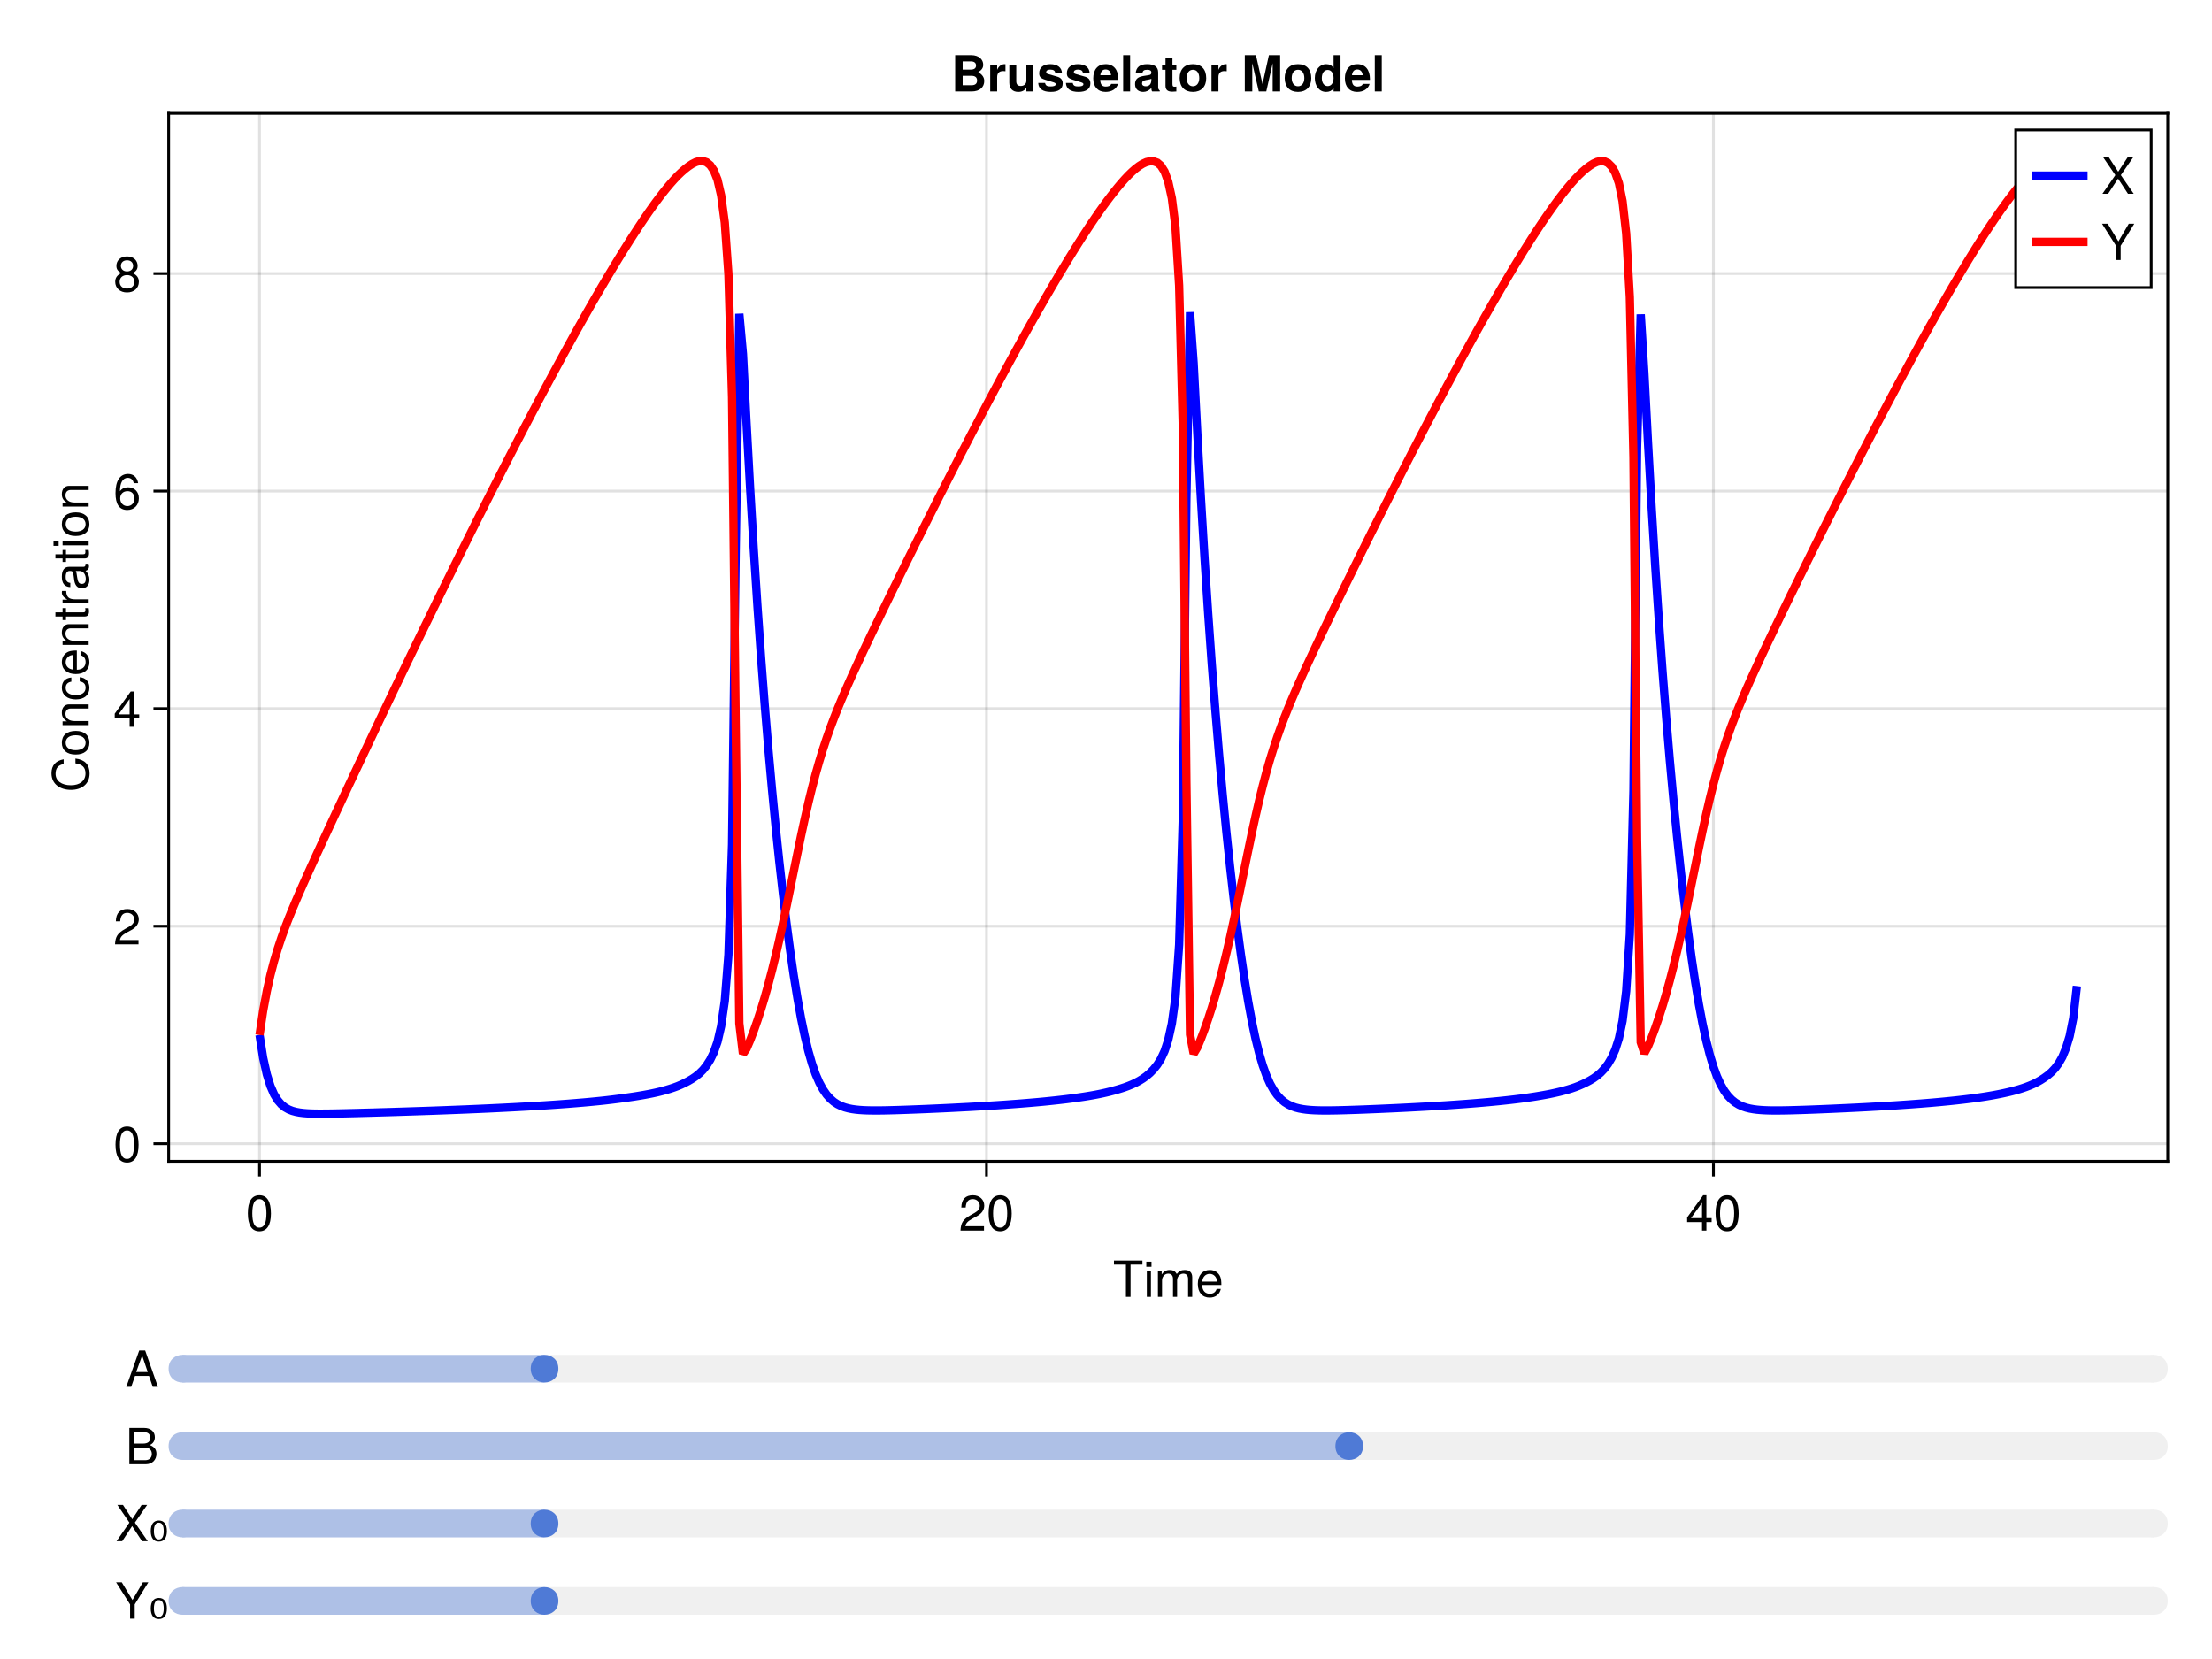 <?xml version="1.0" encoding="UTF-8"?>
<svg xmlns="http://www.w3.org/2000/svg" xmlns:xlink="http://www.w3.org/1999/xlink" width="800" height="600" viewBox="0 0 800 600">
<defs>
<g>
<g id="glyph-0-0-4bf57e7b">
<path d="M 10.672 -11.641 C 10.672 -11.641 6.375 -11.641 6.375 -11.641 C 6.375 -11.641 6.375 0 6.375 0 C 6.375 0 4.703 0 4.703 0 C 4.703 0 4.703 -11.641 4.703 -11.641 C 4.703 -11.641 0.375 -11.641 0.375 -11.641 C 0.375 -11.641 0.375 -13.125 0.375 -13.125 C 0.375 -13.125 10.672 -13.125 10.672 -13.125 C 10.672 -13.125 10.672 -11.641 10.672 -11.641 Z M 10.672 -11.641 "/>
</g>
<g id="glyph-0-1-4bf57e7b">
<path d="M 2.75 0 C 2.75 0 1.266 0 1.266 0 C 1.266 0 1.266 -9.438 1.266 -9.438 C 1.266 -9.438 2.75 -9.438 2.75 -9.438 C 2.75 -9.438 2.75 0 2.75 0 Z M 2.953 -10.859 C 2.953 -10.859 1.078 -10.859 1.078 -10.859 C 1.078 -10.859 1.078 -12.719 1.078 -12.719 C 1.078 -12.719 2.953 -12.719 2.953 -12.719 C 2.953 -12.719 2.953 -10.859 2.953 -10.859 Z M 2.953 -10.859 "/>
</g>
<g id="glyph-0-2-4bf57e7b">
<path d="M 9.234 -4.281 C 9.234 -4.281 2.281 -4.281 2.281 -4.281 C 2.328 -2.125 3.484 -1.109 5.062 -1.109 C 6.266 -1.109 7.109 -1.625 7.531 -2.859 C 7.531 -2.859 9.031 -2.859 9.031 -2.859 C 8.656 -0.953 7.156 0.266 5 0.266 C 2.359 0.266 0.719 -1.562 0.719 -4.656 C 0.719 -7.766 2.406 -9.703 5.047 -9.703 C 6.797 -9.703 8.25 -8.766 8.859 -7.219 C 9.125 -6.516 9.234 -5.656 9.234 -4.281 Z M 7.625 -5.609 C 7.625 -7.094 6.5 -8.312 5.016 -8.312 C 3.516 -8.312 2.453 -7.188 2.328 -5.516 C 2.328 -5.516 7.609 -5.516 7.609 -5.516 C 7.625 -5.547 7.625 -5.609 7.625 -5.609 Z M 7.625 -5.609 "/>
</g>
<g id="glyph-1-0-4bf57e7b">
<path d="M 13.688 0 C 13.688 0 12.188 0 12.188 0 C 12.188 0 12.188 -6.5 12.188 -6.5 C 12.188 -7.688 11.562 -8.391 10.453 -8.391 C 9.234 -8.391 8.219 -7.297 8.219 -5.922 C 8.219 -5.922 8.219 0 8.219 0 C 8.219 0 6.734 0 6.734 0 C 6.734 0 6.734 -6.5 6.734 -6.5 C 6.734 -7.703 6.109 -8.391 4.984 -8.391 C 3.766 -8.391 2.766 -7.297 2.766 -5.922 C 2.766 -5.922 2.766 0 2.766 0 C 2.766 0 1.281 0 1.281 0 C 1.281 0 1.281 -9.438 1.281 -9.438 C 1.281 -9.438 2.641 -9.438 2.641 -9.438 C 2.641 -9.438 2.641 -8.094 2.641 -8.094 C 3.453 -9.234 4.281 -9.703 5.547 -9.703 C 6.766 -9.703 7.531 -9.266 8.078 -8.266 C 8.969 -9.328 9.719 -9.703 10.984 -9.703 C 12.75 -9.703 13.688 -8.766 13.688 -7.078 C 13.688 -7.078 13.688 0 13.688 0 Z M 13.688 0 "/>
</g>
<g id="glyph-1-1-4bf57e7b">
<path d="M 9.203 -9.016 C 9.203 -7.453 8.281 -6.125 6.5 -5.172 C 6.5 -5.172 4.703 -4.188 4.703 -4.188 C 3.125 -3.281 2.562 -2.609 2.391 -1.562 C 2.391 -1.562 9.109 -1.562 9.109 -1.562 C 9.109 -1.562 9.109 0 9.109 0 C 9.109 0 0.609 0 0.609 0 C 0.75 -2.812 1.531 -4.016 4.188 -5.531 C 4.188 -5.531 5.844 -6.469 5.844 -6.469 C 6.984 -7.109 7.578 -7.969 7.578 -8.984 C 7.578 -10.344 6.5 -11.375 5.062 -11.375 C 3.484 -11.375 2.609 -10.469 2.484 -8.328 C 2.484 -8.328 0.906 -8.328 0.906 -8.328 C 0.984 -11.438 2.5 -12.766 5.109 -12.766 C 7.531 -12.766 9.203 -11.172 9.203 -9.016 Z M 9.203 -9.016 "/>
</g>
<g id="glyph-1-2-4bf57e7b">
<path d="M 9.125 -6.141 C 9.125 -1.938 7.656 0.266 4.953 0.266 C 2.219 0.266 0.781 -1.938 0.781 -6.25 C 0.781 -10.531 2.203 -12.766 4.953 -12.766 C 7.719 -12.766 9.125 -10.562 9.125 -6.141 Z M 7.5 -6.281 C 7.5 -9.703 6.656 -11.359 4.953 -11.359 C 3.234 -11.359 2.391 -9.719 2.391 -6.234 C 2.391 -2.734 3.234 -1.047 4.906 -1.047 C 6.672 -1.047 7.5 -2.656 7.5 -6.281 Z M 7.5 -6.281 "/>
</g>
<g id="glyph-1-3-4bf57e7b">
<path d="M 9.359 -3.062 C 9.359 -3.062 7.469 -3.062 7.469 -3.062 C 7.469 -3.062 7.469 0 7.469 0 C 7.469 0 5.891 0 5.891 0 C 5.891 0 5.891 -3.062 5.891 -3.062 C 5.891 -3.062 0.5 -3.062 0.5 -3.062 C 0.5 -3.062 0.5 -4.734 0.5 -4.734 C 0.5 -4.734 6.297 -12.766 6.297 -12.766 C 6.297 -12.766 7.469 -12.766 7.469 -12.766 C 7.469 -12.766 7.469 -4.484 7.469 -4.484 C 7.469 -4.484 9.359 -4.484 9.359 -4.484 C 9.359 -4.484 9.359 -3.062 9.359 -3.062 Z M 5.891 -4.484 C 5.891 -4.484 5.891 -10.062 5.891 -10.062 C 5.891 -10.062 1.891 -4.484 1.891 -4.484 C 1.891 -4.484 5.891 -4.484 5.891 -4.484 Z M 5.891 -4.484 "/>
</g>
<g id="glyph-1-4-4bf57e7b">
<path d="M 11.688 0 C 11.688 0 9.609 0 9.609 0 C 9.609 0 6.031 -5.469 6.031 -5.469 C 6.031 -5.469 2.438 0 2.438 0 C 2.438 0 0.391 0 0.391 0 C 0.391 0 5.047 -6.734 5.047 -6.734 C 5.047 -6.734 0.688 -13.125 0.688 -13.125 C 0.688 -13.125 2.719 -13.125 2.719 -13.125 C 2.719 -13.125 6.078 -7.969 6.078 -7.969 C 6.078 -7.969 9.469 -13.125 9.469 -13.125 C 9.469 -13.125 11.469 -13.125 11.469 -13.125 C 11.469 -13.125 7.031 -6.734 7.031 -6.734 C 7.031 -6.734 11.688 0 11.688 0 Z M 11.688 0 "/>
</g>
<g id="glyph-1-5-4bf57e7b">
<path d="M 11.891 -13.125 C 11.891 -13.125 6.969 -5.141 6.969 -5.141 C 6.969 -5.141 6.969 0 6.969 0 C 6.969 0 5.297 0 5.297 0 C 5.297 0 5.297 -5.141 5.297 -5.141 C 5.297 -5.141 0.234 -13.125 0.234 -13.125 C 0.234 -13.125 2.297 -13.125 2.297 -13.125 C 2.297 -13.125 6.156 -6.734 6.156 -6.734 C 6.156 -6.734 9.906 -13.125 9.906 -13.125 C 9.906 -13.125 11.891 -13.125 11.891 -13.125 Z M 11.891 -13.125 "/>
</g>
<g id="glyph-2-0-4bf57e7b">
<path d="M 9.125 -6.141 C 9.125 -1.938 7.656 0.266 4.953 0.266 C 2.219 0.266 0.781 -1.938 0.781 -6.25 C 0.781 -10.531 2.203 -12.766 4.953 -12.766 C 7.719 -12.766 9.125 -10.562 9.125 -6.141 Z M 7.5 -6.281 C 7.5 -9.703 6.656 -11.359 4.953 -11.359 C 3.234 -11.359 2.391 -9.719 2.391 -6.234 C 2.391 -2.734 3.234 -1.047 4.906 -1.047 C 6.672 -1.047 7.5 -2.656 7.5 -6.281 Z M 7.5 -6.281 "/>
</g>
<g id="glyph-2-1-4bf57e7b">
<path d="M 9.203 -9.016 C 9.203 -7.453 8.281 -6.125 6.5 -5.172 C 6.5 -5.172 4.703 -4.188 4.703 -4.188 C 3.125 -3.281 2.562 -2.609 2.391 -1.562 C 2.391 -1.562 9.109 -1.562 9.109 -1.562 C 9.109 -1.562 9.109 0 9.109 0 C 9.109 0 0.609 0 0.609 0 C 0.75 -2.812 1.531 -4.016 4.188 -5.531 C 4.188 -5.531 5.844 -6.469 5.844 -6.469 C 6.984 -7.109 7.578 -7.969 7.578 -8.984 C 7.578 -10.344 6.5 -11.375 5.062 -11.375 C 3.484 -11.375 2.609 -10.469 2.484 -8.328 C 2.484 -8.328 0.906 -8.328 0.906 -8.328 C 0.984 -11.438 2.5 -12.766 5.109 -12.766 C 7.531 -12.766 9.203 -11.172 9.203 -9.016 Z M 9.203 -9.016 "/>
</g>
<g id="glyph-2-2-4bf57e7b">
<path d="M 9.359 -3.062 C 9.359 -3.062 7.469 -3.062 7.469 -3.062 C 7.469 -3.062 7.469 0 7.469 0 C 7.469 0 5.891 0 5.891 0 C 5.891 0 5.891 -3.062 5.891 -3.062 C 5.891 -3.062 0.5 -3.062 0.5 -3.062 C 0.5 -3.062 0.5 -4.734 0.5 -4.734 C 0.5 -4.734 6.297 -12.766 6.297 -12.766 C 6.297 -12.766 7.469 -12.766 7.469 -12.766 C 7.469 -12.766 7.469 -4.484 7.469 -4.484 C 7.469 -4.484 9.359 -4.484 9.359 -4.484 C 9.359 -4.484 9.359 -3.062 9.359 -3.062 Z M 5.891 -4.484 C 5.891 -4.484 5.891 -10.062 5.891 -10.062 C 5.891 -10.062 1.891 -4.484 1.891 -4.484 C 1.891 -4.484 5.891 -4.484 5.891 -4.484 Z M 5.891 -4.484 "/>
</g>
<g id="glyph-2-3-4bf57e7b">
<path d="M 9.234 -3.594 C 9.234 -1.281 7.469 0.266 4.953 0.266 C 2.438 0.266 0.672 -1.281 0.672 -3.625 C 0.672 -5.016 1.391 -6.016 2.844 -6.719 C 1.547 -7.531 1.109 -8.172 1.109 -9.359 C 1.109 -11.359 2.703 -12.766 4.953 -12.766 C 7.219 -12.766 8.781 -11.359 8.781 -9.359 C 8.781 -8.156 8.359 -7.5 7.031 -6.719 C 8.516 -6.016 9.234 -5.016 9.234 -3.594 Z M 7.156 -9.328 C 7.156 -10.562 6.297 -11.359 4.953 -11.359 C 3.625 -11.359 2.734 -10.562 2.734 -9.344 C 2.734 -8.141 3.625 -7.344 4.953 -7.344 C 6.281 -7.344 7.156 -8.141 7.156 -9.328 Z M 7.609 -3.578 C 7.609 -5.078 6.531 -6.016 4.953 -6.016 C 3.359 -6.016 2.281 -5.078 2.281 -3.578 C 2.281 -2.094 3.359 -1.141 4.906 -1.141 C 6.531 -1.141 7.609 -2.062 7.609 -3.578 Z M 7.609 -3.578 "/>
</g>
<g id="glyph-2-4-4bf57e7b">
<path d="M 11.219 -3.75 C 11.219 -1.578 9.703 0 7.344 0 C 7.344 0 1.422 0 1.422 0 C 1.422 0 1.422 -13.125 1.422 -13.125 C 1.422 -13.125 6.75 -13.125 6.75 -13.125 C 9.234 -13.125 10.641 -11.703 10.641 -9.797 C 10.641 -8.453 10.016 -7.484 8.812 -6.938 C 10.5 -6.281 11.219 -5.328 11.219 -3.75 Z M 8.969 -9.562 C 8.969 -10.891 8.188 -11.641 6.344 -11.641 C 6.344 -11.641 3.094 -11.641 3.094 -11.641 C 3.094 -11.641 3.094 -7.469 3.094 -7.469 C 3.094 -7.469 6.344 -7.469 6.344 -7.469 C 8.188 -7.469 8.969 -8.219 8.969 -9.562 Z M 9.547 -3.719 C 9.547 -5 8.766 -6 7.188 -6 C 7.188 -6 3.094 -6 3.094 -6 C 3.094 -6 3.094 -1.469 3.094 -1.469 C 3.094 -1.469 7.188 -1.469 7.188 -1.469 C 8.766 -1.469 9.547 -2.469 9.547 -3.719 Z M 9.547 -3.719 "/>
</g>
<g id="glyph-2-5-4bf57e7b">
<path d="M 11.688 0 C 11.688 0 9.609 0 9.609 0 C 9.609 0 6.031 -5.469 6.031 -5.469 C 6.031 -5.469 2.438 0 2.438 0 C 2.438 0 0.391 0 0.391 0 C 0.391 0 5.047 -6.734 5.047 -6.734 C 5.047 -6.734 0.688 -13.125 0.688 -13.125 C 0.688 -13.125 2.719 -13.125 2.719 -13.125 C 2.719 -13.125 6.078 -7.969 6.078 -7.969 C 6.078 -7.969 9.469 -13.125 9.469 -13.125 C 9.469 -13.125 11.469 -13.125 11.469 -13.125 C 11.469 -13.125 7.031 -6.734 7.031 -6.734 C 7.031 -6.734 11.688 0 11.688 0 Z M 11.688 0 "/>
</g>
<g id="glyph-2-6-4bf57e7b">
<path d="M 11.891 -13.125 C 11.891 -13.125 6.969 -5.141 6.969 -5.141 C 6.969 -5.141 6.969 0 6.969 0 C 6.969 0 5.297 0 5.297 0 C 5.297 0 5.297 -5.141 5.297 -5.141 C 5.297 -5.141 0.234 -13.125 0.234 -13.125 C 0.234 -13.125 2.297 -13.125 2.297 -13.125 C 2.297 -13.125 6.156 -6.734 6.156 -6.734 C 6.156 -6.734 9.906 -13.125 9.906 -13.125 C 9.906 -13.125 11.891 -13.125 11.891 -13.125 Z M 11.891 -13.125 "/>
</g>
<g id="glyph-3-0-4bf57e7b">
<path d="M -4.781 -12.188 C -1.375 -11.797 0.328 -9.984 0.328 -6.781 C 0.328 -2.938 -2.578 -0.859 -6.406 -0.859 C -10.234 -0.859 -13.453 -2.875 -13.453 -6.859 C -13.453 -9.734 -11.938 -11.391 -9.047 -11.922 C -9.047 -11.922 -9.047 -10.203 -9.047 -10.203 C -11.047 -9.797 -11.969 -8.719 -11.969 -6.656 C -11.969 -4.125 -9.797 -2.531 -6.422 -2.531 C -3.156 -2.531 -1.156 -4.188 -1.156 -6.797 C -1.156 -9.016 -2.297 -10.062 -4.781 -10.453 C -4.781 -10.453 -4.781 -12.188 -4.781 -12.188 Z M -4.781 -12.188 "/>
</g>
<g id="glyph-3-1-4bf57e7b">
<path d="M -4.641 -9.188 C -1.547 -9.188 0.266 -7.562 0.266 -4.906 C 0.266 -2.234 -1.547 -0.641 -4.719 -0.641 C -7.891 -0.641 -9.703 -2.25 -9.703 -4.891 C -9.703 -7.609 -7.906 -9.188 -4.641 -9.188 Z M -4.656 -7.609 C -7 -7.609 -8.312 -6.609 -8.312 -4.906 C -8.312 -3.234 -6.984 -2.219 -4.719 -2.219 C -2.438 -2.219 -1.109 -3.234 -1.109 -4.906 C -1.109 -6.562 -2.453 -7.609 -4.656 -7.609 Z M -4.656 -7.609 "/>
</g>
<g id="glyph-3-2-4bf57e7b">
<path d="M 0 -8.766 C 0 -8.766 0 -7.266 0 -7.266 C 0 -7.266 -6.531 -7.266 -6.531 -7.266 C -7.672 -7.266 -8.391 -6.516 -8.391 -5.328 C -8.391 -3.797 -7.125 -2.75 -5.203 -2.75 C -5.203 -2.75 0 -2.75 0 -2.75 C 0 -2.75 0 -1.266 0 -1.266 C 0 -1.266 -9.438 -1.266 -9.438 -1.266 C -9.438 -1.266 -9.438 -2.641 -9.438 -2.641 C -9.438 -2.641 -7.844 -2.641 -7.844 -2.641 C -9.156 -3.469 -9.703 -4.375 -9.703 -5.781 C -9.703 -7.594 -8.688 -8.766 -7.125 -8.766 C -7.125 -8.766 0 -8.766 0 -8.766 Z M 0 -8.766 "/>
</g>
<g id="glyph-3-3-4bf57e7b">
<path d="M -3.234 -8.594 C -1.078 -8.406 0.266 -6.984 0.266 -4.734 C 0.266 -2.172 -1.578 -0.562 -4.625 -0.562 C -7.766 -0.562 -9.703 -2.219 -9.703 -4.75 C -9.703 -6.859 -8.562 -8.297 -6.266 -8.484 C -6.266 -8.484 -6.266 -6.969 -6.266 -6.969 C -7.578 -6.781 -8.312 -6 -8.312 -4.734 C -8.312 -3.094 -6.984 -2.125 -4.625 -2.125 C -2.391 -2.125 -1.109 -3.109 -1.109 -4.766 C -1.109 -6.047 -1.734 -6.828 -3.234 -7.078 C -3.234 -7.078 -3.234 -8.594 -3.234 -8.594 Z M -3.234 -8.594 "/>
</g>
<g id="glyph-3-4-4bf57e7b">
<path d="M -4.281 -9.234 C -4.281 -9.234 -4.281 -2.281 -4.281 -2.281 C -2.125 -2.328 -1.109 -3.484 -1.109 -5.062 C -1.109 -6.266 -1.625 -7.109 -2.859 -7.531 C -2.859 -7.531 -2.859 -9.031 -2.859 -9.031 C -0.953 -8.656 0.266 -7.156 0.266 -5 C 0.266 -2.359 -1.562 -0.719 -4.656 -0.719 C -7.766 -0.719 -9.703 -2.406 -9.703 -5.047 C -9.703 -6.797 -8.766 -8.25 -7.219 -8.859 C -6.516 -9.125 -5.656 -9.234 -4.281 -9.234 Z M -5.609 -7.625 C -7.094 -7.625 -8.312 -6.5 -8.312 -5.016 C -8.312 -3.516 -7.188 -2.453 -5.516 -2.328 C -5.516 -2.328 -5.516 -7.609 -5.516 -7.609 C -5.547 -7.625 -5.609 -7.625 -5.609 -7.625 Z M -5.609 -7.625 "/>
</g>
<g id="glyph-4-0-4bf57e7b">
<path d="M 0 -8.766 C 0 -8.766 0 -7.266 0 -7.266 C 0 -7.266 -6.531 -7.266 -6.531 -7.266 C -7.672 -7.266 -8.391 -6.516 -8.391 -5.328 C -8.391 -3.797 -7.125 -2.75 -5.203 -2.75 C -5.203 -2.75 0 -2.75 0 -2.75 C 0 -2.75 0 -1.266 0 -1.266 C 0 -1.266 -9.438 -1.266 -9.438 -1.266 C -9.438 -1.266 -9.438 -2.641 -9.438 -2.641 C -9.438 -2.641 -7.844 -2.641 -7.844 -2.641 C -9.156 -3.469 -9.703 -4.375 -9.703 -5.781 C -9.703 -7.594 -8.688 -8.766 -7.125 -8.766 C -7.125 -8.766 0 -8.766 0 -8.766 Z M 0 -8.766 "/>
</g>
<g id="glyph-5-0-4bf57e7b">
<path d="M 0 -4.578 C 0.094 -4.062 0.125 -3.703 0.125 -3.344 C 0.125 -2.172 -0.406 -1.531 -1.375 -1.531 C -1.375 -1.531 -8.203 -1.531 -8.203 -1.531 C -8.203 -1.531 -8.203 -0.25 -8.203 -0.25 C -8.203 -0.25 -9.438 -0.25 -9.438 -0.25 C -9.438 -0.25 -9.438 -1.531 -9.438 -1.531 C -9.438 -1.531 -12.031 -1.531 -12.031 -1.531 C -12.031 -1.531 -12.031 -3.031 -12.031 -3.031 C -12.031 -3.031 -9.438 -3.031 -9.438 -3.031 C -9.438 -3.031 -9.438 -4.578 -9.438 -4.578 C -9.438 -4.578 -8.203 -4.578 -8.203 -4.578 C -8.203 -4.578 -8.203 -3.031 -8.203 -3.031 C -8.203 -3.031 -2.031 -3.031 -2.031 -3.031 C -1.375 -3.031 -1.188 -3.203 -1.188 -3.859 C -1.188 -4.141 -1.203 -4.375 -1.266 -4.578 C -1.266 -4.578 0 -4.578 0 -4.578 Z M 0 -4.578 "/>
</g>
<g id="glyph-5-1-4bf57e7b">
<path d="M -8.125 -5.781 C -8.078 -3.453 -7.016 -2.75 -4.891 -2.75 C -4.891 -2.75 0 -2.75 0 -2.75 C 0 -2.75 0 -1.266 0 -1.266 C 0 -1.266 -9.438 -1.266 -9.438 -1.266 C -9.438 -1.266 -9.438 -2.625 -9.438 -2.625 C -9.438 -2.625 -7.719 -2.625 -7.719 -2.625 C -9.125 -3.484 -9.703 -4.234 -9.703 -5.203 C -9.703 -5.406 -9.688 -5.531 -9.641 -5.781 C -9.641 -5.781 -8.125 -5.781 -8.125 -5.781 Z M -8.125 -5.781 "/>
</g>
<g id="glyph-5-2-4bf57e7b">
<path d="M -0.031 -9.625 C 0.094 -9.141 0.125 -8.906 0.125 -8.609 C 0.125 -7.859 -0.391 -7.219 -1.109 -7.062 C -0.234 -6.234 0.266 -5.062 0.266 -3.859 C 0.266 -1.938 -0.734 -0.75 -2.453 -0.75 C -3.594 -0.75 -4.453 -1.312 -4.891 -2.406 C -5.125 -2.984 -5.203 -3.312 -5.469 -5.438 C -5.609 -6.625 -5.891 -7 -6.516 -7 C -6.516 -7 -6.906 -7 -6.906 -7 C -7.812 -7 -8.312 -6.25 -8.312 -4.891 C -8.312 -3.484 -7.797 -2.812 -6.641 -2.688 C -6.641 -2.688 -6.641 -1.172 -6.641 -1.172 C -8.812 -1.266 -9.703 -2.656 -9.703 -4.953 C -9.703 -7.266 -8.797 -8.5 -7.125 -8.5 C -7.125 -8.5 -1.875 -8.5 -1.875 -8.5 C -1.406 -8.5 -1.141 -8.781 -1.141 -9.312 C -1.141 -9.391 -1.141 -9.469 -1.172 -9.625 C -1.172 -9.625 -0.031 -9.625 -0.031 -9.625 Z M -3.266 -7 C -3.266 -7 -4.656 -7 -4.656 -7 C -4.422 -6.5 -4.359 -6.172 -4.141 -4.594 C -3.906 -2.984 -3.469 -2.328 -2.484 -2.328 C -1.453 -2.328 -1.047 -3 -1.047 -4.172 C -1.047 -5.641 -1.906 -7 -3.266 -7 Z M -3.266 -7 "/>
</g>
<g id="glyph-6-0-4bf57e7b">
<path d="M 0 -4.578 C 0.094 -4.062 0.125 -3.703 0.125 -3.344 C 0.125 -2.172 -0.406 -1.531 -1.375 -1.531 C -1.375 -1.531 -8.203 -1.531 -8.203 -1.531 C -8.203 -1.531 -8.203 -0.25 -8.203 -0.25 C -8.203 -0.25 -9.438 -0.25 -9.438 -0.25 C -9.438 -0.25 -9.438 -1.531 -9.438 -1.531 C -9.438 -1.531 -12.031 -1.531 -12.031 -1.531 C -12.031 -1.531 -12.031 -3.031 -12.031 -3.031 C -12.031 -3.031 -9.438 -3.031 -9.438 -3.031 C -9.438 -3.031 -9.438 -4.578 -9.438 -4.578 C -9.438 -4.578 -8.203 -4.578 -8.203 -4.578 C -8.203 -4.578 -8.203 -3.031 -8.203 -3.031 C -8.203 -3.031 -2.031 -3.031 -2.031 -3.031 C -1.375 -3.031 -1.188 -3.203 -1.188 -3.859 C -1.188 -4.141 -1.203 -4.375 -1.266 -4.578 C -1.266 -4.578 0 -4.578 0 -4.578 Z M 0 -4.578 "/>
</g>
<g id="glyph-6-1-4bf57e7b">
<path d="M 0 -2.75 C 0 -2.75 0 -1.266 0 -1.266 C 0 -1.266 -9.438 -1.266 -9.438 -1.266 C -9.438 -1.266 -9.438 -2.75 -9.438 -2.75 C -9.438 -2.75 0 -2.75 0 -2.75 Z M -10.859 -2.953 C -10.859 -2.953 -10.859 -1.078 -10.859 -1.078 C -10.859 -1.078 -12.719 -1.078 -12.719 -1.078 C -12.719 -1.078 -12.719 -2.953 -12.719 -2.953 C -12.719 -2.953 -10.859 -2.953 -10.859 -2.953 Z M -10.859 -2.953 "/>
</g>
<g id="glyph-6-2-4bf57e7b">
<path d="M 0 -8.766 C 0 -8.766 0 -7.266 0 -7.266 C 0 -7.266 -6.531 -7.266 -6.531 -7.266 C -7.672 -7.266 -8.391 -6.516 -8.391 -5.328 C -8.391 -3.797 -7.125 -2.75 -5.203 -2.75 C -5.203 -2.75 0 -2.75 0 -2.75 C 0 -2.75 0 -1.266 0 -1.266 C 0 -1.266 -9.438 -1.266 -9.438 -1.266 C -9.438 -1.266 -9.438 -2.641 -9.438 -2.641 C -9.438 -2.641 -7.844 -2.641 -7.844 -2.641 C -9.156 -3.469 -9.703 -4.375 -9.703 -5.781 C -9.703 -7.594 -8.688 -8.766 -7.125 -8.766 C -7.125 -8.766 0 -8.766 0 -8.766 Z M 0 -8.766 "/>
</g>
<g id="glyph-7-0-4bf57e7b">
<path d="M -4.641 -9.188 C -1.547 -9.188 0.266 -7.562 0.266 -4.906 C 0.266 -2.234 -1.547 -0.641 -4.719 -0.641 C -7.891 -0.641 -9.703 -2.25 -9.703 -4.891 C -9.703 -7.609 -7.906 -9.188 -4.641 -9.188 Z M -4.656 -7.609 C -7 -7.609 -8.312 -6.609 -8.312 -4.906 C -8.312 -3.234 -6.984 -2.219 -4.719 -2.219 C -2.438 -2.219 -1.109 -3.234 -1.109 -4.906 C -1.109 -6.562 -2.453 -7.609 -4.656 -7.609 Z M -4.656 -7.609 "/>
</g>
<g id="glyph-8-0-4bf57e7b">
<path d="M 9.234 -3.953 C 9.234 -1.453 7.484 0.266 5.062 0.266 C 2.141 0.266 0.781 -1.844 0.781 -5.812 C 0.781 -10.266 2.375 -12.766 5.344 -12.766 C 7.297 -12.766 8.656 -11.516 8.969 -9.438 C 8.969 -9.438 7.375 -9.438 7.375 -9.438 C 7.125 -10.656 6.359 -11.359 5.234 -11.359 C 3.422 -11.359 2.406 -9.625 2.391 -6.516 C 3.078 -7.453 4.062 -7.938 5.328 -7.938 C 7.609 -7.938 9.234 -6.344 9.234 -3.953 Z M 7.609 -3.828 C 7.609 -5.547 6.656 -6.531 5.125 -6.531 C 3.562 -6.531 2.484 -5.516 2.484 -3.922 C 2.484 -2.281 3.594 -1.141 5.078 -1.141 C 6.531 -1.141 7.609 -2.234 7.609 -3.828 Z M 7.609 -3.828 "/>
</g>
<g id="glyph-9-0-4bf57e7b">
<path d="M 11.984 -3.781 C 11.984 -1.625 10.438 0 7.375 0 C 7.375 0 1.469 0 1.469 0 C 1.469 0 1.469 -13.125 1.469 -13.125 C 1.469 -13.125 7.328 -13.125 7.328 -13.125 C 10.062 -13.125 11.609 -11.516 11.609 -9.672 C 11.609 -8.547 11.109 -7.797 9.812 -6.969 C 11.281 -6.109 11.984 -5.078 11.984 -3.781 Z M 9.016 -9.375 C 9.016 -10.344 8.359 -10.875 7.109 -10.875 C 7.109 -10.875 4.172 -10.875 4.172 -10.875 C 4.172 -10.875 4.172 -7.906 4.172 -7.906 C 4.172 -7.906 7.109 -7.906 7.109 -7.906 C 8.359 -7.906 9.016 -8.422 9.016 -9.375 Z M 9.391 -3.938 C 9.391 -5.062 8.719 -5.656 7.391 -5.656 C 7.391 -5.656 4.172 -5.656 4.172 -5.656 C 4.172 -5.656 4.172 -2.25 4.172 -2.25 C 4.172 -2.25 7.391 -2.25 7.391 -2.25 C 8.719 -2.25 9.391 -2.844 9.391 -3.938 Z M 9.391 -3.938 "/>
</g>
<g id="glyph-9-1-4bf57e7b">
<path d="M 9.734 0 C 9.734 0 7.219 0 7.219 0 C 7.219 0 7.219 -1.281 7.219 -1.281 C 6.5 -0.328 5.609 0.156 4.297 0.156 C 2.234 0.156 1.047 -1.062 1.047 -3.203 C 1.047 -3.203 1.047 -9.719 1.047 -9.719 C 1.047 -9.719 3.562 -9.719 3.562 -9.719 C 3.562 -9.719 3.562 -3.719 3.562 -3.719 C 3.562 -2.562 4.109 -1.984 5.188 -1.984 C 6.406 -1.984 7.219 -2.734 7.219 -3.891 C 7.219 -3.891 7.219 -9.719 7.219 -9.719 C 7.219 -9.719 9.734 -9.719 9.734 -9.719 C 9.734 -9.719 9.734 0 9.734 0 Z M 9.734 0 "/>
</g>
<g id="glyph-9-2-4bf57e7b">
<path d="M 9.359 -2.875 C 9.359 -0.922 7.844 0.156 5.109 0.156 C 2.156 0.156 0.594 -0.953 0.516 -3.078 C 0.516 -3.078 2.984 -3.078 2.984 -3.078 C 3.203 -2.031 3.812 -1.812 4.969 -1.812 C 6.141 -1.812 6.844 -2.047 6.844 -2.641 C 6.844 -2.922 6.625 -3.109 6 -3.312 C 6 -3.312 2.984 -4.25 2.984 -4.25 C 1.188 -4.812 0.859 -5.453 0.859 -6.641 C 0.859 -8.641 2.391 -9.875 4.859 -9.875 C 7.469 -9.875 9.047 -8.641 9.094 -6.594 C 9.094 -6.594 6.656 -6.594 6.656 -6.594 C 6.641 -7.469 6.047 -7.906 4.844 -7.906 C 3.953 -7.906 3.391 -7.547 3.391 -7 C 3.391 -6.609 3.562 -6.438 4.266 -6.25 C 4.266 -6.25 7.453 -5.328 7.453 -5.328 C 8.734 -4.953 9.359 -4.125 9.359 -3 C 9.359 -3 9.359 -2.875 9.359 -2.875 Z M 9.359 -2.875 "/>
</g>
<g id="glyph-9-3-4bf57e7b">
<path d="M 9.453 -4.5 C 9.453 -4.5 9.438 -4.188 9.438 -4.188 C 9.438 -4.188 2.922 -4.188 2.922 -4.188 C 2.984 -2.297 3.75 -1.766 4.938 -1.766 C 5.844 -1.766 6.641 -2.031 6.859 -2.734 C 6.859 -2.734 9.344 -2.734 9.344 -2.734 C 8.781 -0.828 7.016 0.156 4.844 0.156 C 2.094 0.156 0.391 -1.625 0.391 -4.734 C 0.391 -7.984 2.109 -9.875 4.891 -9.875 C 7.766 -9.875 9.453 -7.844 9.453 -4.5 Z M 6.828 -5.875 C 6.703 -7.25 5.938 -7.953 4.859 -7.953 C 3.75 -7.953 3.109 -7.219 2.953 -5.875 C 2.953 -5.875 6.828 -5.875 6.828 -5.875 Z M 6.828 -5.875 "/>
</g>
<g id="glyph-9-4-4bf57e7b">
<path d="M 9.438 0 C 9.438 0 6.703 0 6.703 0 C 6.469 -0.281 6.406 -0.719 6.406 -1.219 C 5.531 -0.312 4.531 0.156 3.453 0.156 C 1.844 0.156 0.5 -0.734 0.5 -2.625 C 0.5 -4.391 1.438 -5.219 3.359 -5.562 C 3.359 -5.562 4.375 -5.734 4.375 -5.734 C 5.641 -5.953 6.391 -5.844 6.391 -6.875 C 6.391 -7.531 5.906 -7.844 4.938 -7.844 C 3.688 -7.844 3.281 -7.531 3.156 -6.516 C 3.156 -6.516 0.719 -6.516 0.719 -6.516 C 0.875 -8.766 2.25 -9.875 4.875 -9.875 C 7.5 -9.875 8.859 -8.875 8.859 -6.891 C 8.859 -6.891 8.859 -1.5 8.859 -1.5 C 8.859 -0.984 8.984 -0.719 9.438 -0.312 C 9.438 -0.312 9.438 0 9.438 0 Z M 6.391 -4.156 C 6.391 -4.156 6.391 -4.594 6.391 -4.594 C 6.109 -4.453 6 -4.406 5.328 -4.281 C 5.328 -4.281 4.469 -4.125 4.469 -4.125 C 3.422 -3.922 3.031 -3.656 3.031 -2.922 C 3.031 -2.203 3.547 -1.875 4.391 -1.875 C 5.672 -1.875 6.391 -2.703 6.391 -4.156 Z M 6.391 -4.156 "/>
</g>
<g id="glyph-9-5-4bf57e7b">
<path d="M 5.422 0 C 4.969 0.016 4.516 0.078 3.953 0.078 C 2.297 0.078 1.5 -0.562 1.5 -2.094 C 1.5 -2.094 1.5 -7.844 1.5 -7.844 C 1.5 -7.844 0.25 -7.844 0.25 -7.844 C 0.25 -7.844 0.25 -9.516 0.25 -9.516 C 0.25 -9.516 1.5 -9.516 1.5 -9.516 C 1.5 -9.516 1.5 -12.125 1.5 -12.125 C 1.5 -12.125 4.016 -12.125 4.016 -12.125 C 4.016 -12.125 4.016 -9.516 4.016 -9.516 C 4.016 -9.516 5.422 -9.516 5.422 -9.516 C 5.422 -9.516 5.422 -7.844 5.422 -7.844 C 5.422 -7.844 4.016 -7.844 4.016 -7.844 C 4.016 -7.844 4.016 -2.766 4.016 -2.766 C 4.016 -1.906 4.172 -1.703 4.844 -1.703 C 5.016 -1.703 5.172 -1.734 5.422 -1.766 C 5.422 -1.766 5.422 0 5.422 0 Z M 5.422 0 "/>
</g>
<g id="glyph-9-6-4bf57e7b">
</g>
<g id="glyph-9-7-4bf57e7b">
<path d="M 10.234 -4.781 C 10.234 -1.672 8.391 0.156 5.438 0.156 C 2.453 0.156 0.625 -1.656 0.625 -4.859 C 0.625 -8.047 2.453 -9.875 5.422 -9.875 C 8.453 -9.875 10.234 -8.078 10.234 -4.781 Z M 7.719 -4.828 C 7.719 -6.734 6.828 -7.844 5.438 -7.844 C 4.062 -7.844 3.156 -6.719 3.156 -4.859 C 3.156 -3 4.062 -1.875 5.438 -1.875 C 6.781 -1.875 7.719 -3 7.719 -4.828 Z M 7.719 -4.828 "/>
</g>
<g id="glyph-9-8-4bf57e7b">
<path d="M 3.719 0 C 3.719 0 1.203 0 1.203 0 C 1.203 0 1.203 -13.125 1.203 -13.125 C 1.203 -13.125 3.719 -13.125 3.719 -13.125 C 3.719 -13.125 3.719 0 3.719 0 Z M 3.719 0 "/>
</g>
<g id="glyph-10-0-4bf57e7b">
<path d="M 6.656 -7.312 C 6.312 -7.359 6.141 -7.375 5.875 -7.375 C 4.391 -7.375 3.656 -6.641 3.656 -5.172 C 3.656 -5.172 3.656 0 3.656 0 C 3.656 0 1.141 0 1.141 0 C 1.141 0 1.141 -9.719 1.141 -9.719 C 1.141 -9.719 3.656 -9.719 3.656 -9.719 C 3.656 -9.719 3.656 -7.812 3.656 -7.812 C 4.188 -9.125 5.203 -9.875 6.359 -9.875 C 6.422 -9.875 6.516 -9.875 6.656 -9.859 C 6.656 -9.859 6.656 -7.312 6.656 -7.312 Z M 6.656 -7.312 "/>
</g>
<g id="glyph-10-1-4bf57e7b">
<path d="M 10.234 -4.781 C 10.234 -1.672 8.391 0.156 5.438 0.156 C 2.453 0.156 0.625 -1.656 0.625 -4.859 C 0.625 -8.047 2.453 -9.875 5.422 -9.875 C 8.453 -9.875 10.234 -8.078 10.234 -4.781 Z M 7.719 -4.828 C 7.719 -6.734 6.828 -7.844 5.438 -7.844 C 4.062 -7.844 3.156 -6.719 3.156 -4.859 C 3.156 -3 4.062 -1.875 5.438 -1.875 C 6.781 -1.875 7.719 -3 7.719 -4.828 Z M 7.719 -4.828 "/>
</g>
<g id="glyph-10-2-4bf57e7b">
<path d="M 13.969 0 C 13.969 0 11.266 0 11.266 0 C 11.266 0 11.266 -10.219 11.266 -10.219 C 11.266 -10.219 8.953 0 8.953 0 C 8.953 0 6.25 0 6.25 0 C 6.25 0 3.891 -10.219 3.891 -10.219 C 3.891 -10.219 3.891 0 3.891 0 C 3.891 0 1.188 0 1.188 0 C 1.188 0 1.188 -13.125 1.188 -13.125 C 1.188 -13.125 5.219 -13.125 5.219 -13.125 C 5.219 -13.125 7.594 -2.688 7.594 -2.688 C 7.594 -2.688 9.906 -13.125 9.906 -13.125 C 9.906 -13.125 13.969 -13.125 13.969 -13.125 C 13.969 -13.125 13.969 0 13.969 0 Z M 13.969 0 "/>
</g>
<g id="glyph-11-0-4bf57e7b">
<path d="M 3.719 0 C 3.719 0 1.203 0 1.203 0 C 1.203 0 1.203 -13.125 1.203 -13.125 C 1.203 -13.125 3.719 -13.125 3.719 -13.125 C 3.719 -13.125 3.719 0 3.719 0 Z M 3.719 0 "/>
</g>
<g id="glyph-11-1-4bf57e7b">
<path d="M 9.812 0 C 9.812 0 7.297 0 7.297 0 C 7.297 0 7.297 -1.109 7.297 -1.109 C 6.656 -0.281 5.812 0.156 4.609 0.156 C 2.031 0.156 0.516 -2.094 0.516 -4.844 C 0.516 -7.781 2.281 -9.875 4.609 -9.875 C 5.812 -9.875 6.656 -9.438 7.297 -8.453 C 7.297 -8.453 7.297 -13.125 7.297 -13.125 C 7.297 -13.125 9.812 -13.125 9.812 -13.125 C 9.812 -13.125 9.812 0 9.812 0 Z M 7.297 -4.812 C 7.297 -6.656 6.438 -7.781 5.172 -7.781 C 3.906 -7.781 3.047 -6.641 3.047 -4.844 C 3.047 -3.062 3.906 -1.938 5.172 -1.938 C 6.422 -1.938 7.297 -3.047 7.297 -4.812 Z M 7.297 -4.812 "/>
</g>
<g id="glyph-11-2-4bf57e7b">
<path d="M 9.453 -4.5 C 9.453 -4.5 9.438 -4.188 9.438 -4.188 C 9.438 -4.188 2.922 -4.188 2.922 -4.188 C 2.984 -2.297 3.75 -1.766 4.938 -1.766 C 5.844 -1.766 6.641 -2.031 6.859 -2.734 C 6.859 -2.734 9.344 -2.734 9.344 -2.734 C 8.781 -0.828 7.016 0.156 4.844 0.156 C 2.094 0.156 0.391 -1.625 0.391 -4.734 C 0.391 -7.984 2.109 -9.875 4.891 -9.875 C 7.766 -9.875 9.453 -7.844 9.453 -4.5 Z M 6.828 -5.875 C 6.703 -7.25 5.938 -7.953 4.859 -7.953 C 3.75 -7.953 3.109 -7.219 2.953 -5.875 C 2.953 -5.875 6.828 -5.875 6.828 -5.875 Z M 6.828 -5.875 "/>
</g>
<g id="glyph-12-0-4bf57e7b">
<path d="M 11.75 0 C 11.75 0 9.875 0 9.875 0 C 9.875 0 8.531 -3.938 8.531 -3.938 C 8.531 -3.938 3.469 -3.938 3.469 -3.938 C 3.469 -3.938 2.094 0 2.094 0 C 2.094 0 0.312 0 0.312 0 C 0.312 0 4.984 -13.125 4.984 -13.125 C 4.984 -13.125 7.141 -13.125 7.141 -13.125 C 7.141 -13.125 11.75 0 11.75 0 Z M 8.062 -5.344 C 8.062 -5.344 6.047 -11.328 6.047 -11.328 C 6.047 -11.328 3.891 -5.344 3.891 -5.344 C 3.891 -5.344 8.062 -5.344 8.062 -5.344 Z M 8.062 -5.344 "/>
</g>
<g id="glyph-13-0-4bf57e7b">
<path d="M 5.016 -5.953 C 4.723 -6.453 4.281 -6.703 3.688 -6.703 C 3.094 -6.703 2.648 -6.453 2.359 -5.953 C 2.055 -5.441 1.906 -4.68 1.906 -3.672 C 1.906 -2.66 2.055 -1.906 2.359 -1.406 C 2.648 -0.895 3.094 -0.641 3.688 -0.641 C 4.281 -0.641 4.723 -0.895 5.016 -1.406 C 5.305 -1.906 5.453 -2.66 5.453 -3.672 C 5.453 -4.68 5.305 -5.441 5.016 -5.953 Z M 3.688 -7.484 C 4.625 -7.484 5.344 -7.156 5.844 -6.5 C 6.344 -5.852 6.594 -4.91 6.594 -3.672 C 6.594 -2.43 6.344 -1.484 5.844 -0.828 C 5.344 -0.18 4.625 0.141 3.688 0.141 C 2.738 0.141 2.016 -0.18 1.516 -0.828 C 1.016 -1.484 0.766 -2.43 0.766 -3.672 C 0.766 -4.91 1.016 -5.852 1.516 -6.5 C 2.016 -7.156 2.738 -7.484 3.688 -7.484 Z M 3.688 -7.484 "/>
</g>
</g>
</defs>
<rect x="-80" y="-60" width="960" height="720" fill="rgb(100%, 100%, 100%)" fill-opacity="1"/>
<path fill-rule="nonzero" fill="rgb(100%, 100%, 100%)" fill-opacity="1" d="M 61 420 L 784 420 L 784 41 L 61 41 Z M 61 420 "/>
<path fill="none" stroke-width="1" stroke-linecap="butt" stroke-linejoin="miter" stroke="rgb(0%, 0%, 0%)" stroke-opacity="0.12" stroke-miterlimit="1.155" d="M 93.863 420 L 93.863 41 "/>
<path fill="none" stroke-width="1" stroke-linecap="butt" stroke-linejoin="miter" stroke="rgb(0%, 0%, 0%)" stroke-opacity="0.12" stroke-miterlimit="1.155" d="M 356.773 420 L 356.773 41 "/>
<path fill="none" stroke-width="1" stroke-linecap="butt" stroke-linejoin="miter" stroke="rgb(0%, 0%, 0%)" stroke-opacity="0.12" stroke-miterlimit="1.155" d="M 619.684 420 L 619.684 41 "/>
<path fill="none" stroke-width="1" stroke-linecap="butt" stroke-linejoin="miter" stroke="rgb(0%, 0%, 0%)" stroke-opacity="0.12" stroke-miterlimit="1.155" d="M 61 413.637 L 784 413.637 "/>
<path fill="none" stroke-width="1" stroke-linecap="butt" stroke-linejoin="miter" stroke="rgb(0%, 0%, 0%)" stroke-opacity="0.12" stroke-miterlimit="1.155" d="M 61 334.961 L 784 334.961 "/>
<path fill="none" stroke-width="1" stroke-linecap="butt" stroke-linejoin="miter" stroke="rgb(0%, 0%, 0%)" stroke-opacity="0.12" stroke-miterlimit="1.155" d="M 61 256.289 L 784 256.289 "/>
<path fill="none" stroke-width="1" stroke-linecap="butt" stroke-linejoin="miter" stroke="rgb(0%, 0%, 0%)" stroke-opacity="0.12" stroke-miterlimit="1.155" d="M 61 177.613 L 784 177.613 "/>
<path fill="none" stroke-width="1" stroke-linecap="butt" stroke-linejoin="miter" stroke="rgb(0%, 0%, 0%)" stroke-opacity="0.12" stroke-miterlimit="1.155" d="M 61 98.941 L 784 98.941 "/>
<g fill="rgb(0%, 0%, 0%)" fill-opacity="1">
<use xlink:href="#glyph-0-0-4bf57e7b" x="402.502" y="469.016"/>
</g>
<g fill="rgb(0%, 0%, 0%)" fill-opacity="1">
<use xlink:href="#glyph-0-1-4bf57e7b" x="413.5" y="469.016"/>
</g>
<g fill="rgb(0%, 0%, 0%)" fill-opacity="1">
<use xlink:href="#glyph-1-0-4bf57e7b" x="417.496" y="469.016"/>
</g>
<g fill="rgb(0%, 0%, 0%)" fill-opacity="1">
<use xlink:href="#glyph-0-2-4bf57e7b" x="432.49" y="469.016"/>
</g>
<g fill="rgb(0%, 0%, 0%)" fill-opacity="1">
<use xlink:href="#glyph-2-0-4bf57e7b" x="88.86" y="445.046"/>
</g>
<g fill="rgb(0%, 0%, 0%)" fill-opacity="1">
<use xlink:href="#glyph-1-1-4bf57e7b" x="346.765" y="445.046"/>
</g>
<g fill="rgb(0%, 0%, 0%)" fill-opacity="1">
<use xlink:href="#glyph-1-2-4bf57e7b" x="356.773" y="445.046"/>
</g>
<g fill="rgb(0%, 0%, 0%)" fill-opacity="1">
<use xlink:href="#glyph-1-3-4bf57e7b" x="609.674" y="445.046"/>
</g>
<g fill="rgb(0%, 0%, 0%)" fill-opacity="1">
<use xlink:href="#glyph-1-2-4bf57e7b" x="619.682" y="445.046"/>
</g>
<g fill="rgb(0%, 0%, 0%)" fill-opacity="1">
<use xlink:href="#glyph-3-0-4bf57e7b" x="32.068" y="286.525"/>
</g>
<g fill="rgb(0%, 0%, 0%)" fill-opacity="1">
<use xlink:href="#glyph-3-1-4bf57e7b" x="32.068" y="273.529"/>
</g>
<g fill="rgb(0%, 0%, 0%)" fill-opacity="1">
<use xlink:href="#glyph-3-2-4bf57e7b" x="32.068" y="263.521"/>
</g>
<g fill="rgb(0%, 0%, 0%)" fill-opacity="1">
<use xlink:href="#glyph-3-3-4bf57e7b" x="32.068" y="253.513"/>
</g>
<g fill="rgb(0%, 0%, 0%)" fill-opacity="1">
<use xlink:href="#glyph-3-4-4bf57e7b" x="32.068" y="244.513"/>
</g>
<g fill="rgb(0%, 0%, 0%)" fill-opacity="1">
<use xlink:href="#glyph-4-0-4bf57e7b" x="32.068" y="234.505"/>
</g>
<g fill="rgb(0%, 0%, 0%)" fill-opacity="1">
<use xlink:href="#glyph-5-0-4bf57e7b" x="32.068" y="224.497"/>
</g>
<g fill="rgb(0%, 0%, 0%)" fill-opacity="1">
<use xlink:href="#glyph-5-1-4bf57e7b" x="32.068" y="219.493"/>
</g>
<g fill="rgb(0%, 0%, 0%)" fill-opacity="1">
<use xlink:href="#glyph-5-2-4bf57e7b" x="32.068" y="213.499"/>
</g>
<g fill="rgb(0%, 0%, 0%)" fill-opacity="1">
<use xlink:href="#glyph-6-0-4bf57e7b" x="32.068" y="203.491"/>
</g>
<g fill="rgb(0%, 0%, 0%)" fill-opacity="1">
<use xlink:href="#glyph-6-1-4bf57e7b" x="32.068" y="198.487"/>
</g>
<g fill="rgb(0%, 0%, 0%)" fill-opacity="1">
<use xlink:href="#glyph-7-0-4bf57e7b" x="32.068" y="194.491"/>
</g>
<g fill="rgb(0%, 0%, 0%)" fill-opacity="1">
<use xlink:href="#glyph-6-2-4bf57e7b" x="32.068" y="184.483"/>
</g>
<g fill="rgb(0%, 0%, 0%)" fill-opacity="1">
<use xlink:href="#glyph-2-0-4bf57e7b" x="40.992" y="420.197"/>
</g>
<g fill="rgb(0%, 0%, 0%)" fill-opacity="1">
<use xlink:href="#glyph-2-1-4bf57e7b" x="40.992" y="341.523"/>
</g>
<g fill="rgb(0%, 0%, 0%)" fill-opacity="1">
<use xlink:href="#glyph-2-2-4bf57e7b" x="40.992" y="262.849"/>
</g>
<g fill="rgb(0%, 0%, 0%)" fill-opacity="1">
<use xlink:href="#glyph-8-0-4bf57e7b" x="40.992" y="184.176"/>
</g>
<g fill="rgb(0%, 0%, 0%)" fill-opacity="1">
<use xlink:href="#glyph-2-3-4bf57e7b" x="40.992" y="105.502"/>
</g>
<g fill="rgb(0%, 0%, 0%)" fill-opacity="1">
<use xlink:href="#glyph-9-0-4bf57e7b" x="343.984" y="33.076"/>
</g>
<g fill="rgb(0%, 0%, 0%)" fill-opacity="1">
<use xlink:href="#glyph-10-0-4bf57e7b" x="356.98" y="33.076"/>
</g>
<g fill="rgb(0%, 0%, 0%)" fill-opacity="1">
<use xlink:href="#glyph-9-1-4bf57e7b" x="363.982" y="33.076"/>
</g>
<g fill="rgb(0%, 0%, 0%)" fill-opacity="1">
<use xlink:href="#glyph-9-2-4bf57e7b" x="374.98" y="33.076"/>
</g>
<g fill="rgb(0%, 0%, 0%)" fill-opacity="1">
<use xlink:href="#glyph-9-2-4bf57e7b" x="384.988" y="33.076"/>
</g>
<g fill="rgb(0%, 0%, 0%)" fill-opacity="1">
<use xlink:href="#glyph-9-3-4bf57e7b" x="394.996" y="33.076"/>
</g>
<g fill="rgb(0%, 0%, 0%)" fill-opacity="1">
<use xlink:href="#glyph-11-0-4bf57e7b" x="405.004" y="33.076"/>
</g>
<g fill="rgb(0%, 0%, 0%)" fill-opacity="1">
<use xlink:href="#glyph-9-4-4bf57e7b" x="410.008" y="33.076"/>
</g>
<g fill="rgb(0%, 0%, 0%)" fill-opacity="1">
<use xlink:href="#glyph-9-5-4bf57e7b" x="420.016" y="33.076"/>
</g>
<g fill="rgb(0%, 0%, 0%)" fill-opacity="1">
<use xlink:href="#glyph-10-1-4bf57e7b" x="426.01" y="33.076"/>
</g>
<g fill="rgb(0%, 0%, 0%)" fill-opacity="1">
<use xlink:href="#glyph-10-0-4bf57e7b" x="437.008" y="33.076"/>
</g>
<g fill="rgb(0%, 0%, 0%)" fill-opacity="1">
<use xlink:href="#glyph-9-6-4bf57e7b" x="444.01" y="33.076"/>
</g>
<g fill="rgb(0%, 0%, 0%)" fill-opacity="1">
<use xlink:href="#glyph-10-2-4bf57e7b" x="449.014" y="33.076"/>
</g>
<g fill="rgb(0%, 0%, 0%)" fill-opacity="1">
<use xlink:href="#glyph-9-7-4bf57e7b" x="464.008" y="33.076"/>
</g>
<g fill="rgb(0%, 0%, 0%)" fill-opacity="1">
<use xlink:href="#glyph-11-1-4bf57e7b" x="475.006" y="33.076"/>
</g>
<g fill="rgb(0%, 0%, 0%)" fill-opacity="1">
<use xlink:href="#glyph-11-2-4bf57e7b" x="486.004" y="33.076"/>
</g>
<g fill="rgb(0%, 0%, 0%)" fill-opacity="1">
<use xlink:href="#glyph-9-8-4bf57e7b" x="496.012" y="33.076"/>
</g>
<path fill="none" stroke-width="3" stroke-linecap="butt" stroke-linejoin="miter" stroke="rgb(0%, 0%, 100%)" stroke-opacity="1" stroke-miterlimit="2" d="M 93.863 374.301 L 95.18 382.617 L 96.492 388.539 L 97.809 392.77 L 99.121 395.781 L 100.438 397.922 L 101.75 399.434 L 103.066 400.496 L 104.379 401.242 L 105.695 401.762 L 107.008 402.121 L 108.324 402.367 L 109.637 402.531 L 110.953 402.641 L 112.266 402.711 L 113.582 402.75 L 114.895 402.77 L 116.211 402.773 L 117.527 402.766 L 118.84 402.754 L 120.156 402.734 L 121.469 402.711 L 122.785 402.684 L 124.098 402.656 L 125.414 402.625 L 126.727 402.594 L 128.043 402.562 L 129.355 402.527 L 130.672 402.492 L 131.984 402.457 L 133.301 402.422 L 134.613 402.387 L 135.93 402.348 L 137.242 402.309 L 138.559 402.273 L 139.871 402.234 L 141.188 402.195 L 142.5 402.156 L 143.816 402.113 L 145.133 402.074 L 146.445 402.031 L 147.762 401.988 L 149.074 401.945 L 150.391 401.902 L 151.703 401.859 L 153.02 401.816 L 154.332 401.77 L 155.648 401.727 L 156.961 401.68 L 158.277 401.629 L 159.59 401.582 L 160.906 401.535 L 162.219 401.484 L 163.535 401.434 L 164.848 401.383 L 166.164 401.332 L 167.477 401.277 L 168.793 401.227 L 170.105 401.168 L 172.738 401.059 L 174.051 401 L 175.367 400.941 L 176.68 400.883 L 177.996 400.82 L 179.309 400.758 L 180.625 400.695 L 181.938 400.629 L 183.254 400.562 L 184.566 400.496 L 185.883 400.43 L 187.195 400.359 L 188.512 400.285 L 189.824 400.215 L 191.141 400.141 L 192.453 400.062 L 193.77 399.984 L 195.082 399.902 L 196.398 399.82 L 197.711 399.734 L 199.027 399.648 L 200.344 399.559 L 201.656 399.469 L 202.973 399.375 L 204.285 399.277 L 205.602 399.18 L 206.914 399.074 L 208.23 398.969 L 209.543 398.859 L 210.859 398.75 L 212.172 398.633 L 213.488 398.512 L 214.801 398.387 L 216.117 398.258 L 217.43 398.125 L 218.746 397.984 L 220.059 397.832 L 221.375 397.676 L 222.688 397.512 L 224.004 397.344 L 225.316 397.168 L 226.633 396.988 L 227.945 396.797 L 229.262 396.602 L 230.578 396.395 L 231.891 396.18 L 233.207 395.949 L 234.52 395.703 L 235.836 395.441 L 237.148 395.16 L 238.465 394.852 L 239.777 394.52 L 241.094 394.156 L 242.406 393.758 L 243.723 393.32 L 245.035 392.836 L 246.352 392.277 L 247.664 391.656 L 248.98 390.973 L 250.293 390.203 L 251.609 389.316 L 252.922 388.258 L 254.238 386.961 L 255.551 385.328 L 256.867 383.262 L 258.184 380.547 L 259.496 376.797 L 260.812 371.102 L 262.125 362.012 L 263.441 345.336 L 264.754 305.406 L 266.07 199.27 L 267.383 113.492 L 268.699 128.09 L 270.012 153.344 L 271.328 177.297 L 272.641 199.316 L 273.957 219.523 L 275.27 238.102 L 276.586 255.207 L 277.898 271 L 279.215 285.605 L 280.527 299.137 L 281.844 311.684 L 283.156 323.312 L 284.473 334.062 L 285.789 343.957 L 287.102 352.984 L 288.418 361.133 L 289.73 368.383 L 291.047 374.723 L 292.359 380.16 L 293.676 384.73 L 294.988 388.492 L 296.305 391.539 L 297.617 393.973 L 298.934 395.879 L 300.246 397.352 L 301.562 398.488 L 302.875 399.348 L 304.191 399.996 L 305.504 400.477 L 306.82 400.836 L 308.133 401.098 L 309.449 401.285 L 310.762 401.418 L 312.078 401.508 L 313.395 401.566 L 314.707 401.598 L 316.023 401.613 L 317.336 401.613 L 318.652 401.602 L 319.965 401.582 L 321.281 401.555 L 322.594 401.52 L 323.91 401.484 L 325.223 401.445 L 326.539 401.402 L 327.852 401.355 L 329.168 401.309 L 330.48 401.258 L 331.797 401.207 L 333.109 401.156 L 334.426 401.102 L 335.738 401.047 L 337.055 400.988 L 338.367 400.93 L 341 400.812 L 342.312 400.75 L 343.629 400.688 L 344.941 400.621 L 346.258 400.555 L 347.57 400.488 L 348.887 400.418 L 350.199 400.352 L 351.516 400.277 L 352.828 400.203 L 354.145 400.129 L 355.457 400.051 L 356.773 399.973 L 358.086 399.895 L 359.402 399.809 L 360.715 399.727 L 362.031 399.637 L 363.344 399.551 L 364.66 399.457 L 365.973 399.363 L 368.605 399.168 L 369.918 399.062 L 371.234 398.957 L 372.547 398.848 L 373.863 398.734 L 375.176 398.617 L 376.492 398.5 L 377.805 398.375 L 379.121 398.242 L 380.434 398.105 L 381.75 397.965 L 383.062 397.82 L 384.379 397.668 L 385.691 397.512 L 387.008 397.344 L 388.32 397.172 L 389.637 396.992 L 390.949 396.801 L 392.266 396.602 L 393.578 396.391 L 394.895 396.168 L 396.211 395.93 L 397.523 395.676 L 398.84 395.398 L 400.152 395.102 L 401.469 394.781 L 402.781 394.438 L 404.098 394.07 L 405.41 393.676 L 406.727 393.246 L 408.039 392.766 L 409.355 392.23 L 410.668 391.621 L 411.984 390.922 L 413.297 390.117 L 414.613 389.18 L 415.926 388.051 L 417.242 386.703 L 418.555 385.062 L 419.871 382.965 L 421.184 380.133 L 422.5 376.117 L 423.816 370.191 L 425.129 360.598 L 426.445 341.688 L 427.758 296.508 L 429.074 180.375 L 430.387 112.918 L 431.703 131.402 L 433.016 156.637 L 434.332 180.332 L 435.645 202.102 L 436.961 222.086 L 438.273 240.457 L 439.59 257.379 L 440.902 273.008 L 442.219 287.465 L 443.531 300.859 L 444.848 313.281 L 446.16 324.793 L 447.477 335.43 L 448.789 345.207 L 450.105 354.121 L 451.422 362.148 L 452.734 369.277 L 454.051 375.492 L 455.363 380.809 L 456.68 385.27 L 457.992 388.945 L 459.309 391.914 L 460.621 394.258 L 461.938 396.09 L 463.25 397.52 L 464.566 398.613 L 465.879 399.441 L 467.195 400.066 L 468.508 400.535 L 469.824 400.875 L 471.137 401.125 L 472.453 401.305 L 473.766 401.434 L 475.082 401.516 L 476.395 401.57 L 477.711 401.602 L 479.027 401.613 L 480.34 401.613 L 481.656 401.598 L 482.969 401.578 L 484.285 401.551 L 485.598 401.516 L 486.914 401.48 L 488.227 401.438 L 489.543 401.395 L 490.855 401.352 L 492.172 401.301 L 493.484 401.254 L 494.801 401.199 L 496.113 401.148 L 497.43 401.094 L 498.742 401.039 L 500.059 400.98 L 501.371 400.922 L 502.688 400.863 L 504 400.805 L 505.316 400.742 L 506.633 400.676 L 507.945 400.613 L 509.262 400.547 L 510.574 400.48 L 511.891 400.41 L 513.203 400.34 L 514.52 400.27 L 515.832 400.195 L 517.148 400.121 L 518.461 400.043 L 519.777 399.965 L 521.09 399.883 L 522.406 399.801 L 523.719 399.715 L 525.035 399.625 L 526.348 399.539 L 527.664 399.445 L 528.977 399.352 L 530.293 399.254 L 531.605 399.152 L 532.922 399.051 L 534.234 398.945 L 536.867 398.719 L 538.18 398.602 L 539.496 398.48 L 540.809 398.355 L 542.125 398.227 L 543.438 398.09 L 544.754 397.949 L 546.066 397.805 L 547.383 397.652 L 548.695 397.492 L 550.012 397.328 L 551.324 397.152 L 552.641 396.969 L 553.953 396.773 L 555.27 396.57 L 556.582 396.355 L 557.898 396.129 L 559.211 395.891 L 560.527 395.637 L 561.84 395.363 L 563.156 395.07 L 564.473 394.758 L 565.785 394.414 L 567.102 394.043 L 568.414 393.637 L 569.73 393.188 L 571.043 392.68 L 572.359 392.109 L 573.672 391.48 L 574.988 390.781 L 576.301 389.988 L 577.617 389.055 L 578.93 387.93 L 580.246 386.543 L 581.559 384.809 L 582.875 382.574 L 584.188 379.637 L 585.504 375.539 L 586.816 369.227 L 588.133 358.48 L 589.445 337.949 L 590.762 285.855 L 592.078 162.012 L 593.391 113.703 L 594.707 134.859 L 596.02 159.984 L 597.336 183.418 L 598.648 204.934 L 599.965 224.684 L 601.277 242.848 L 602.594 259.59 L 603.906 275.047 L 605.223 289.355 L 606.535 302.613 L 607.852 314.906 L 609.164 326.297 L 610.48 336.816 L 611.793 346.477 L 613.109 355.27 L 614.422 363.176 L 615.738 370.18 L 617.055 376.273 L 618.367 381.469 L 619.684 385.816 L 620.996 389.379 L 622.312 392.258 L 623.625 394.535 L 624.941 396.312 L 626.254 397.688 L 627.57 398.742 L 628.883 399.539 L 630.199 400.141 L 631.512 400.586 L 632.828 400.918 L 634.141 401.156 L 635.457 401.328 L 636.77 401.445 L 638.086 401.527 L 639.398 401.578 L 640.715 401.605 L 642.027 401.613 L 643.344 401.609 L 644.656 401.598 L 645.973 401.574 L 647.289 401.547 L 648.602 401.512 L 649.918 401.473 L 651.23 401.434 L 652.547 401.391 L 653.859 401.344 L 655.176 401.297 L 656.488 401.246 L 657.805 401.195 L 659.117 401.141 L 660.434 401.086 L 661.746 401.031 L 663.062 400.973 L 664.375 400.914 L 665.691 400.855 L 667.004 400.793 L 668.32 400.734 L 669.633 400.668 L 670.949 400.605 L 672.262 400.539 L 673.578 400.469 L 674.895 400.402 L 676.207 400.332 L 677.523 400.258 L 678.836 400.184 L 680.152 400.109 L 681.465 400.031 L 682.781 399.953 L 684.094 399.871 L 685.41 399.789 L 686.723 399.703 L 688.039 399.613 L 689.352 399.523 L 690.668 399.434 L 691.98 399.336 L 693.297 399.238 L 694.609 399.141 L 695.926 399.035 L 697.238 398.93 L 698.555 398.82 L 699.867 398.703 L 701.184 398.586 L 702.5 398.465 L 703.812 398.336 L 705.129 398.207 L 706.441 398.07 L 707.758 397.93 L 709.07 397.781 L 710.387 397.629 L 711.699 397.469 L 713.016 397.301 L 714.328 397.129 L 715.645 396.945 L 716.957 396.75 L 718.273 396.547 L 719.586 396.328 L 720.902 396.098 L 722.215 395.852 L 723.531 395.594 L 724.844 395.316 L 726.16 395.023 L 727.473 394.707 L 728.789 394.363 L 730.105 393.992 L 731.418 393.582 L 732.734 393.129 L 734.047 392.625 L 735.363 392.062 L 736.676 391.418 L 737.992 390.672 L 739.305 389.832 L 740.621 388.875 L 741.934 387.742 L 743.25 386.344 L 744.562 384.566 L 745.879 382.258 L 747.191 379.086 L 748.508 374.762 L 749.82 368.215 L 751.137 356.633 "/>
<path fill="none" stroke-width="3" stroke-linecap="butt" stroke-linejoin="miter" stroke="rgb(100%, 0%, 0%)" stroke-opacity="1" stroke-miterlimit="2" d="M 93.863 374.301 L 95.18 365.543 L 96.492 358.473 L 97.809 352.598 L 99.121 347.578 L 100.438 343.18 L 101.75 339.227 L 103.066 335.59 L 104.379 332.188 L 105.695 328.945 L 107.008 325.82 L 108.324 322.777 L 109.637 319.797 L 110.953 316.859 L 112.266 313.953 L 113.582 311.07 L 114.895 308.207 L 116.211 305.355 L 117.527 302.512 L 118.84 299.68 L 120.156 296.855 L 121.469 294.035 L 122.785 291.223 L 124.098 288.414 L 125.414 285.609 L 126.727 282.809 L 128.043 280.016 L 129.355 277.223 L 130.672 274.438 L 131.984 271.656 L 133.301 268.879 L 134.613 266.102 L 135.93 263.332 L 137.242 260.57 L 138.559 257.809 L 139.871 255.051 L 141.188 252.297 L 142.5 249.551 L 143.816 246.809 L 145.133 244.07 L 146.445 241.336 L 147.762 238.605 L 149.074 235.883 L 150.391 233.16 L 151.703 230.449 L 153.02 227.738 L 154.332 225.035 L 155.648 222.336 L 156.961 219.641 L 158.277 216.953 L 159.59 214.27 L 160.906 211.594 L 162.219 208.922 L 163.535 206.254 L 164.848 203.594 L 166.164 200.941 L 167.477 198.293 L 168.793 195.652 L 170.105 193.016 L 172.738 187.766 L 174.051 185.152 L 175.367 182.543 L 176.68 179.941 L 177.996 177.348 L 179.309 174.762 L 180.625 172.18 L 181.938 169.609 L 183.254 167.043 L 184.566 164.488 L 185.883 161.941 L 187.195 159.402 L 188.512 156.871 L 189.824 154.348 L 191.141 151.836 L 192.453 149.332 L 193.77 146.84 L 195.082 144.355 L 196.398 141.883 L 197.711 139.418 L 199.027 136.965 L 200.344 134.523 L 201.656 132.094 L 202.973 129.676 L 204.285 127.27 L 205.602 124.875 L 206.914 122.496 L 208.23 120.129 L 209.543 117.777 L 210.859 115.438 L 212.172 113.117 L 213.488 110.809 L 214.801 108.516 L 216.117 106.242 L 217.43 103.988 L 218.746 101.754 L 220.059 99.543 L 221.375 97.352 L 222.688 95.184 L 224.004 93.035 L 225.316 90.91 L 226.633 88.812 L 227.945 86.734 L 229.262 84.688 L 230.578 82.672 L 231.891 80.684 L 233.207 78.738 L 234.52 76.828 L 235.836 74.969 L 237.148 73.152 L 238.465 71.395 L 239.777 69.695 L 241.094 68.059 L 242.406 66.496 L 243.723 65.016 L 245.035 63.621 L 246.352 62.355 L 247.664 61.207 L 248.98 60.184 L 250.293 59.316 L 251.609 58.648 L 252.922 58.254 L 254.238 58.227 L 255.551 58.68 L 256.867 59.75 L 258.184 61.695 L 259.496 64.996 L 260.812 70.703 L 262.125 80.504 L 263.441 99.133 L 264.754 143.68 L 266.07 261.266 L 267.383 370.117 L 268.699 381.133 L 270.012 379.242 L 271.328 376.168 L 272.641 372.734 L 273.957 368.996 L 275.27 364.957 L 276.586 360.602 L 277.898 355.922 L 279.215 350.906 L 280.527 345.559 L 281.844 339.891 L 283.156 333.938 L 284.473 327.738 L 285.789 321.367 L 287.102 314.914 L 288.418 308.484 L 289.73 302.18 L 291.047 296.109 L 292.359 290.352 L 293.676 284.961 L 294.988 279.957 L 296.305 275.332 L 297.617 271.051 L 298.934 267.078 L 300.246 263.367 L 301.562 259.867 L 302.875 256.543 L 304.191 253.355 L 305.504 250.277 L 306.82 247.285 L 308.133 244.355 L 309.449 241.477 L 310.762 238.641 L 312.078 235.832 L 313.395 233.051 L 314.707 230.289 L 316.023 227.543 L 317.336 224.812 L 318.652 222.094 L 319.965 219.383 L 321.281 216.684 L 322.594 213.992 L 323.91 211.309 L 325.223 208.633 L 326.539 205.965 L 327.852 203.301 L 329.168 200.645 L 330.48 197.996 L 331.797 195.355 L 333.109 192.719 L 334.426 190.09 L 335.738 187.469 L 337.055 184.852 L 338.367 182.246 L 339.684 179.645 L 341 177.051 L 342.312 174.465 L 343.629 171.883 L 344.941 169.312 L 346.258 166.75 L 347.57 164.195 L 348.887 161.648 L 350.199 159.109 L 351.516 156.582 L 352.828 154.059 L 354.145 151.547 L 355.457 149.047 L 356.773 146.551 L 358.086 144.07 L 359.402 141.598 L 360.715 139.137 L 362.031 136.684 L 363.344 134.242 L 364.66 131.816 L 365.973 129.398 L 367.289 126.992 L 368.605 124.602 L 369.918 122.223 L 371.234 119.855 L 372.547 117.508 L 373.863 115.168 L 375.176 112.848 L 376.492 110.543 L 377.805 108.254 L 379.121 105.984 L 380.434 103.73 L 381.75 101.496 L 383.062 99.285 L 384.379 97.09 L 385.691 94.918 L 387.008 92.77 L 388.32 90.648 L 389.637 88.547 L 390.949 86.48 L 392.266 84.438 L 393.578 82.43 L 394.895 80.457 L 396.211 78.523 L 397.523 76.625 L 398.84 74.777 L 400.152 72.98 L 401.469 71.238 L 402.781 69.547 L 404.098 67.914 L 405.41 66.348 L 406.727 64.859 L 408.039 63.465 L 409.355 62.184 L 410.668 61.027 L 411.984 60.035 L 413.297 59.223 L 414.613 58.625 L 415.926 58.324 L 417.242 58.359 L 418.555 58.828 L 419.871 59.953 L 421.184 62.059 L 422.5 65.68 L 423.816 71.684 L 425.129 82.117 L 426.445 103.25 L 427.758 153.578 L 429.074 282.625 L 430.387 374.164 L 431.703 381.074 L 433.016 378.863 L 434.332 375.73 L 435.645 372.254 L 436.961 368.477 L 438.273 364.398 L 439.59 360 L 440.902 355.273 L 442.219 350.211 L 443.531 344.82 L 444.848 339.117 L 446.16 333.125 L 447.477 326.898 L 448.789 320.512 L 450.105 314.055 L 451.422 307.633 L 452.734 301.359 L 454.051 295.328 L 455.363 289.617 L 456.68 284.277 L 457.992 279.316 L 459.309 274.734 L 460.621 270.504 L 461.938 266.574 L 463.25 262.891 L 464.566 259.418 L 465.879 256.113 L 467.195 252.941 L 468.508 249.875 L 469.824 246.891 L 471.137 243.969 L 472.453 241.098 L 473.766 238.266 L 475.082 235.461 L 476.395 232.684 L 477.711 229.922 L 479.027 227.18 L 480.34 224.449 L 481.656 221.734 L 482.969 219.023 L 484.285 216.328 L 485.598 213.637 L 486.914 210.953 L 488.227 208.277 L 489.543 205.609 L 490.855 202.949 L 492.172 200.293 L 493.484 197.645 L 494.801 195.004 L 496.113 192.367 L 497.43 189.742 L 498.742 187.121 L 500.059 184.504 L 501.371 181.898 L 502.688 179.297 L 504 176.707 L 505.316 174.121 L 506.633 171.543 L 507.945 168.973 L 509.262 166.41 L 510.574 163.855 L 511.891 161.309 L 513.203 158.773 L 514.52 156.246 L 515.832 153.727 L 517.148 151.215 L 518.461 148.715 L 519.777 146.223 L 521.09 143.742 L 522.406 141.27 L 523.719 138.809 L 525.035 136.359 L 526.348 133.922 L 527.664 131.492 L 528.977 129.078 L 530.293 126.676 L 531.605 124.285 L 532.922 121.906 L 534.234 119.543 L 535.551 117.195 L 536.867 114.859 L 538.18 112.543 L 539.496 110.238 L 540.809 107.953 L 542.125 105.684 L 543.438 103.434 L 544.754 101.199 L 546.066 98.988 L 547.383 96.797 L 548.695 94.629 L 550.012 92.484 L 551.324 90.363 L 552.641 88.273 L 553.953 86.211 L 555.27 84.176 L 556.582 82.176 L 557.898 80.203 L 559.211 78.273 L 560.527 76.379 L 561.84 74.531 L 563.156 72.73 L 564.473 70.984 L 565.785 69.297 L 567.102 67.676 L 568.414 66.129 L 569.73 64.668 L 571.043 63.316 L 572.359 62.074 L 573.672 60.949 L 574.988 59.957 L 576.301 59.137 L 577.617 58.543 L 578.93 58.25 L 580.246 58.348 L 581.559 58.945 L 582.875 60.238 L 584.188 62.48 L 585.504 66.234 L 586.816 72.719 L 588.133 84.453 L 589.445 107.445 L 590.762 165.367 L 592.078 303.773 L 593.391 376.949 L 594.707 380.91 L 596.02 378.461 L 597.336 375.273 L 598.648 371.754 L 599.965 367.938 L 601.277 363.816 L 602.594 359.371 L 603.906 354.602 L 605.223 349.496 L 606.535 344.062 L 607.852 338.312 L 609.164 332.285 L 610.48 326.035 L 611.793 319.633 L 613.109 313.176 L 614.422 306.766 L 615.738 300.516 L 617.055 294.523 L 618.367 288.863 L 619.684 283.578 L 620.996 278.676 L 622.312 274.145 L 623.625 269.949 L 624.941 266.055 L 626.254 262.406 L 627.57 258.957 L 628.883 255.676 L 630.199 252.52 L 631.512 249.465 L 632.828 246.488 L 634.141 243.574 L 635.457 240.711 L 636.77 237.879 L 638.086 235.082 L 639.398 232.305 L 640.715 229.547 L 642.027 226.809 L 643.344 224.078 L 644.656 221.363 L 645.973 218.656 L 647.289 215.961 L 648.602 213.27 L 649.918 210.586 L 651.23 207.914 L 652.547 205.246 L 653.859 202.586 L 655.176 199.93 L 656.488 197.285 L 657.805 194.645 L 659.117 192.008 L 660.434 189.383 L 661.746 186.762 L 663.062 184.148 L 664.375 181.543 L 665.691 178.945 L 667.004 176.352 L 668.32 173.77 L 669.633 171.191 L 670.949 168.621 L 672.262 166.062 L 673.578 163.508 L 674.895 160.965 L 676.207 158.43 L 677.523 155.902 L 678.836 153.383 L 680.152 150.871 L 681.465 148.375 L 682.781 145.883 L 684.094 143.402 L 685.41 140.934 L 686.723 138.473 L 688.039 136.027 L 689.352 133.59 L 690.668 131.164 L 691.98 128.75 L 693.297 126.348 L 694.609 123.961 L 695.926 121.586 L 697.238 119.223 L 698.555 116.875 L 699.867 114.543 L 701.184 112.227 L 702.5 109.926 L 703.812 107.641 L 705.129 105.375 L 706.441 103.129 L 707.758 100.898 L 709.07 98.688 L 710.387 96.5 L 711.699 94.336 L 713.016 92.195 L 714.328 90.078 L 715.645 87.988 L 716.957 85.926 L 718.273 83.895 L 719.586 81.898 L 720.902 79.941 L 722.215 78.016 L 723.531 76.133 L 724.844 74.293 L 726.16 72.496 L 727.473 70.754 L 728.789 69.074 L 730.105 67.457 L 731.418 65.918 L 732.734 64.469 L 734.047 63.113 L 735.363 61.875 L 736.676 60.773 L 737.992 59.844 L 739.305 59.082 L 740.621 58.527 L 741.934 58.254 L 743.25 58.375 L 744.562 59.043 L 745.879 60.438 L 747.191 62.969 L 748.508 67 L 749.82 73.793 L 751.137 86.527 "/>
<path fill-rule="nonzero" fill="rgb(68.235%, 75.294%, 90.196%)" fill-opacity="1" d="M 70.977 495 C 70.977 501.668 60.977 501.668 60.977 495 C 60.977 488.332 70.977 488.332 70.977 495 "/>
<path fill-rule="nonzero" fill="rgb(94%, 94%, 94%)" fill-opacity="1" d="M 784 495 C 784 501.668 774 501.668 774 495 C 774 488.332 784 488.332 784 495 "/>
<path fill="none" stroke-width="10" stroke-linecap="butt" stroke-linejoin="miter" stroke="rgb(68.235%, 75.294%, 90.196%)" stroke-opacity="1" stroke-miterlimit="1.155" d="M 65.977 495 L 196.941 495 "/>
<path fill="none" stroke-width="10" stroke-linecap="butt" stroke-linejoin="miter" stroke="rgb(94%, 94%, 94%)" stroke-opacity="1" stroke-miterlimit="1.155" d="M 196.941 495 L 779 495 "/>
<path fill-rule="nonzero" fill="rgb(30.98%, 47.843%, 83.922%)" fill-opacity="1" d="M 201.941 495 C 201.941 501.668 191.941 501.668 191.941 495 C 191.941 488.332 201.941 488.332 201.941 495 "/>
<path fill-rule="nonzero" fill="rgb(68.235%, 75.294%, 90.196%)" fill-opacity="1" d="M 70.977 523 C 70.977 529.668 60.977 529.668 60.977 523 C 60.977 516.332 70.977 516.332 70.977 523 "/>
<path fill-rule="nonzero" fill="rgb(94%, 94%, 94%)" fill-opacity="1" d="M 784 523 C 784 529.668 774 529.668 774 523 C 774 516.332 784 516.332 784 523 "/>
<path fill="none" stroke-width="10" stroke-linecap="butt" stroke-linejoin="miter" stroke="rgb(68.235%, 75.294%, 90.196%)" stroke-opacity="1" stroke-miterlimit="1.155" d="M 65.977 523 L 487.969 523 "/>
<path fill="none" stroke-width="10" stroke-linecap="butt" stroke-linejoin="miter" stroke="rgb(94%, 94%, 94%)" stroke-opacity="1" stroke-miterlimit="1.155" d="M 487.969 523 L 779 523 "/>
<path fill-rule="nonzero" fill="rgb(30.98%, 47.843%, 83.922%)" fill-opacity="1" d="M 492.969 523 C 492.969 529.668 482.969 529.668 482.969 523 C 482.969 516.332 492.969 516.332 492.969 523 "/>
<path fill-rule="nonzero" fill="rgb(68.235%, 75.294%, 90.196%)" fill-opacity="1" d="M 70.977 551 C 70.977 557.668 60.977 557.668 60.977 551 C 60.977 544.332 70.977 544.332 70.977 551 "/>
<path fill-rule="nonzero" fill="rgb(94%, 94%, 94%)" fill-opacity="1" d="M 784 551 C 784 557.668 774 557.668 774 551 C 774 544.332 784 544.332 784 551 "/>
<path fill="none" stroke-width="10" stroke-linecap="butt" stroke-linejoin="miter" stroke="rgb(68.235%, 75.294%, 90.196%)" stroke-opacity="1" stroke-miterlimit="1.155" d="M 65.977 551 L 196.941 551 "/>
<path fill="none" stroke-width="10" stroke-linecap="butt" stroke-linejoin="miter" stroke="rgb(94%, 94%, 94%)" stroke-opacity="1" stroke-miterlimit="1.155" d="M 196.941 551 L 779 551 "/>
<path fill-rule="nonzero" fill="rgb(30.98%, 47.843%, 83.922%)" fill-opacity="1" d="M 201.941 551 C 201.941 557.668 191.941 557.668 191.941 551 C 191.941 544.332 201.941 544.332 201.941 551 "/>
<path fill-rule="nonzero" fill="rgb(68.235%, 75.294%, 90.196%)" fill-opacity="1" d="M 70.977 579 C 70.977 585.668 60.977 585.668 60.977 579 C 60.977 572.332 70.977 572.332 70.977 579 "/>
<path fill-rule="nonzero" fill="rgb(94%, 94%, 94%)" fill-opacity="1" d="M 784 579 C 784 585.668 774 585.668 774 579 C 774 572.332 784 572.332 784 579 "/>
<path fill="none" stroke-width="10" stroke-linecap="butt" stroke-linejoin="miter" stroke="rgb(68.235%, 75.294%, 90.196%)" stroke-opacity="1" stroke-miterlimit="1.155" d="M 65.977 579 L 196.941 579 "/>
<path fill="none" stroke-width="10" stroke-linecap="butt" stroke-linejoin="miter" stroke="rgb(94%, 94%, 94%)" stroke-opacity="1" stroke-miterlimit="1.155" d="M 196.941 579 L 779 579 "/>
<path fill-rule="nonzero" fill="rgb(30.98%, 47.843%, 83.922%)" fill-opacity="1" d="M 201.941 579 C 201.941 585.668 191.941 585.668 191.941 579 C 191.941 572.332 201.941 572.332 201.941 579 "/>
<g fill="rgb(0%, 0%, 0%)" fill-opacity="1">
<use xlink:href="#glyph-12-0-4bf57e7b" x="45.364" y="501.561"/>
</g>
<g fill="rgb(0%, 0%, 0%)" fill-opacity="1">
<use xlink:href="#glyph-2-4-4bf57e7b" x="45.364" y="529.561"/>
</g>
<g fill="rgb(0%, 0%, 0%)" fill-opacity="1">
<use xlink:href="#glyph-2-5-4bf57e7b" x="41.756" y="557.4"/>
</g>
<g fill="rgb(0%, 0%, 0%)" fill-opacity="1">
<use xlink:href="#glyph-13-0-4bf57e7b" x="53.762" y="557.4"/>
</g>
<g fill="rgb(0%, 0%, 0%)" fill-opacity="1">
<use xlink:href="#glyph-2-6-4bf57e7b" x="41.756" y="585.4"/>
</g>
<g fill="rgb(0%, 0%, 0%)" fill-opacity="1">
<use xlink:href="#glyph-13-0-4bf57e7b" x="53.762" y="585.4"/>
</g>
<path fill-rule="nonzero" fill="rgb(100%, 100%, 100%)" fill-opacity="1" stroke-width="1" stroke-linecap="butt" stroke-linejoin="miter" stroke="rgb(0%, 0%, 0%)" stroke-opacity="1" stroke-miterlimit="2" d="M 729 104 L 778 104 L 778 47 L 729 47 Z M 729 104 "/>
<path fill="none" stroke-width="1" stroke-linecap="butt" stroke-linejoin="miter" stroke="rgb(0%, 0%, 0%)" stroke-opacity="1" stroke-miterlimit="1.155" d="M 93.863 420.5 L 93.863 425.5 "/>
<path fill="none" stroke-width="1" stroke-linecap="butt" stroke-linejoin="miter" stroke="rgb(0%, 0%, 0%)" stroke-opacity="1" stroke-miterlimit="1.155" d="M 356.773 420.5 L 356.773 425.5 "/>
<path fill="none" stroke-width="1" stroke-linecap="butt" stroke-linejoin="miter" stroke="rgb(0%, 0%, 0%)" stroke-opacity="1" stroke-miterlimit="1.155" d="M 619.684 420.5 L 619.684 425.5 "/>
<path fill="none" stroke-width="1" stroke-linecap="butt" stroke-linejoin="miter" stroke="rgb(0%, 0%, 0%)" stroke-opacity="1" stroke-miterlimit="1.155" d="M 60.5 413.637 L 55.5 413.637 "/>
<path fill="none" stroke-width="1" stroke-linecap="butt" stroke-linejoin="miter" stroke="rgb(0%, 0%, 0%)" stroke-opacity="1" stroke-miterlimit="1.155" d="M 60.5 334.961 L 55.5 334.961 "/>
<path fill="none" stroke-width="1" stroke-linecap="butt" stroke-linejoin="miter" stroke="rgb(0%, 0%, 0%)" stroke-opacity="1" stroke-miterlimit="1.155" d="M 60.5 256.289 L 55.5 256.289 "/>
<path fill="none" stroke-width="1" stroke-linecap="butt" stroke-linejoin="miter" stroke="rgb(0%, 0%, 0%)" stroke-opacity="1" stroke-miterlimit="1.155" d="M 60.5 177.613 L 55.5 177.613 "/>
<path fill="none" stroke-width="1" stroke-linecap="butt" stroke-linejoin="miter" stroke="rgb(0%, 0%, 0%)" stroke-opacity="1" stroke-miterlimit="1.155" d="M 60.5 98.941 L 55.5 98.941 "/>
<path fill="none" stroke-width="3" stroke-linecap="butt" stroke-linejoin="miter" stroke="rgb(0%, 0%, 100%)" stroke-opacity="1" stroke-miterlimit="2" d="M 734.996 63.516 L 754.996 63.516 "/>
<path fill="none" stroke-width="3" stroke-linecap="butt" stroke-linejoin="miter" stroke="rgb(100%, 0%, 0%)" stroke-opacity="1" stroke-miterlimit="2" d="M 734.996 87.484 L 754.996 87.484 "/>
<g fill="rgb(0%, 0%, 0%)" fill-opacity="1">
<use xlink:href="#glyph-1-4-4bf57e7b" x="759.997" y="70.076"/>
</g>
<g fill="rgb(0%, 0%, 0%)" fill-opacity="1">
<use xlink:href="#glyph-1-5-4bf57e7b" x="759.997" y="94.046"/>
</g>
<path fill="none" stroke-width="1" stroke-linecap="butt" stroke-linejoin="miter" stroke="rgb(0%, 0%, 0%)" stroke-opacity="1" stroke-miterlimit="1.155" d="M 60.5 420 L 784.5 420 "/>
<path fill="none" stroke-width="1" stroke-linecap="butt" stroke-linejoin="miter" stroke="rgb(0%, 0%, 0%)" stroke-opacity="1" stroke-miterlimit="1.155" d="M 61 420.5 L 61 40.5 "/>
<path fill="none" stroke-width="1" stroke-linecap="butt" stroke-linejoin="miter" stroke="rgb(0%, 0%, 0%)" stroke-opacity="1" stroke-miterlimit="1.155" d="M 60.5 41 L 784.5 41 "/>
<path fill="none" stroke-width="1" stroke-linecap="butt" stroke-linejoin="miter" stroke="rgb(0%, 0%, 0%)" stroke-opacity="1" stroke-miterlimit="1.155" d="M 784 420.5 L 784 40.5 "/>
</svg>

